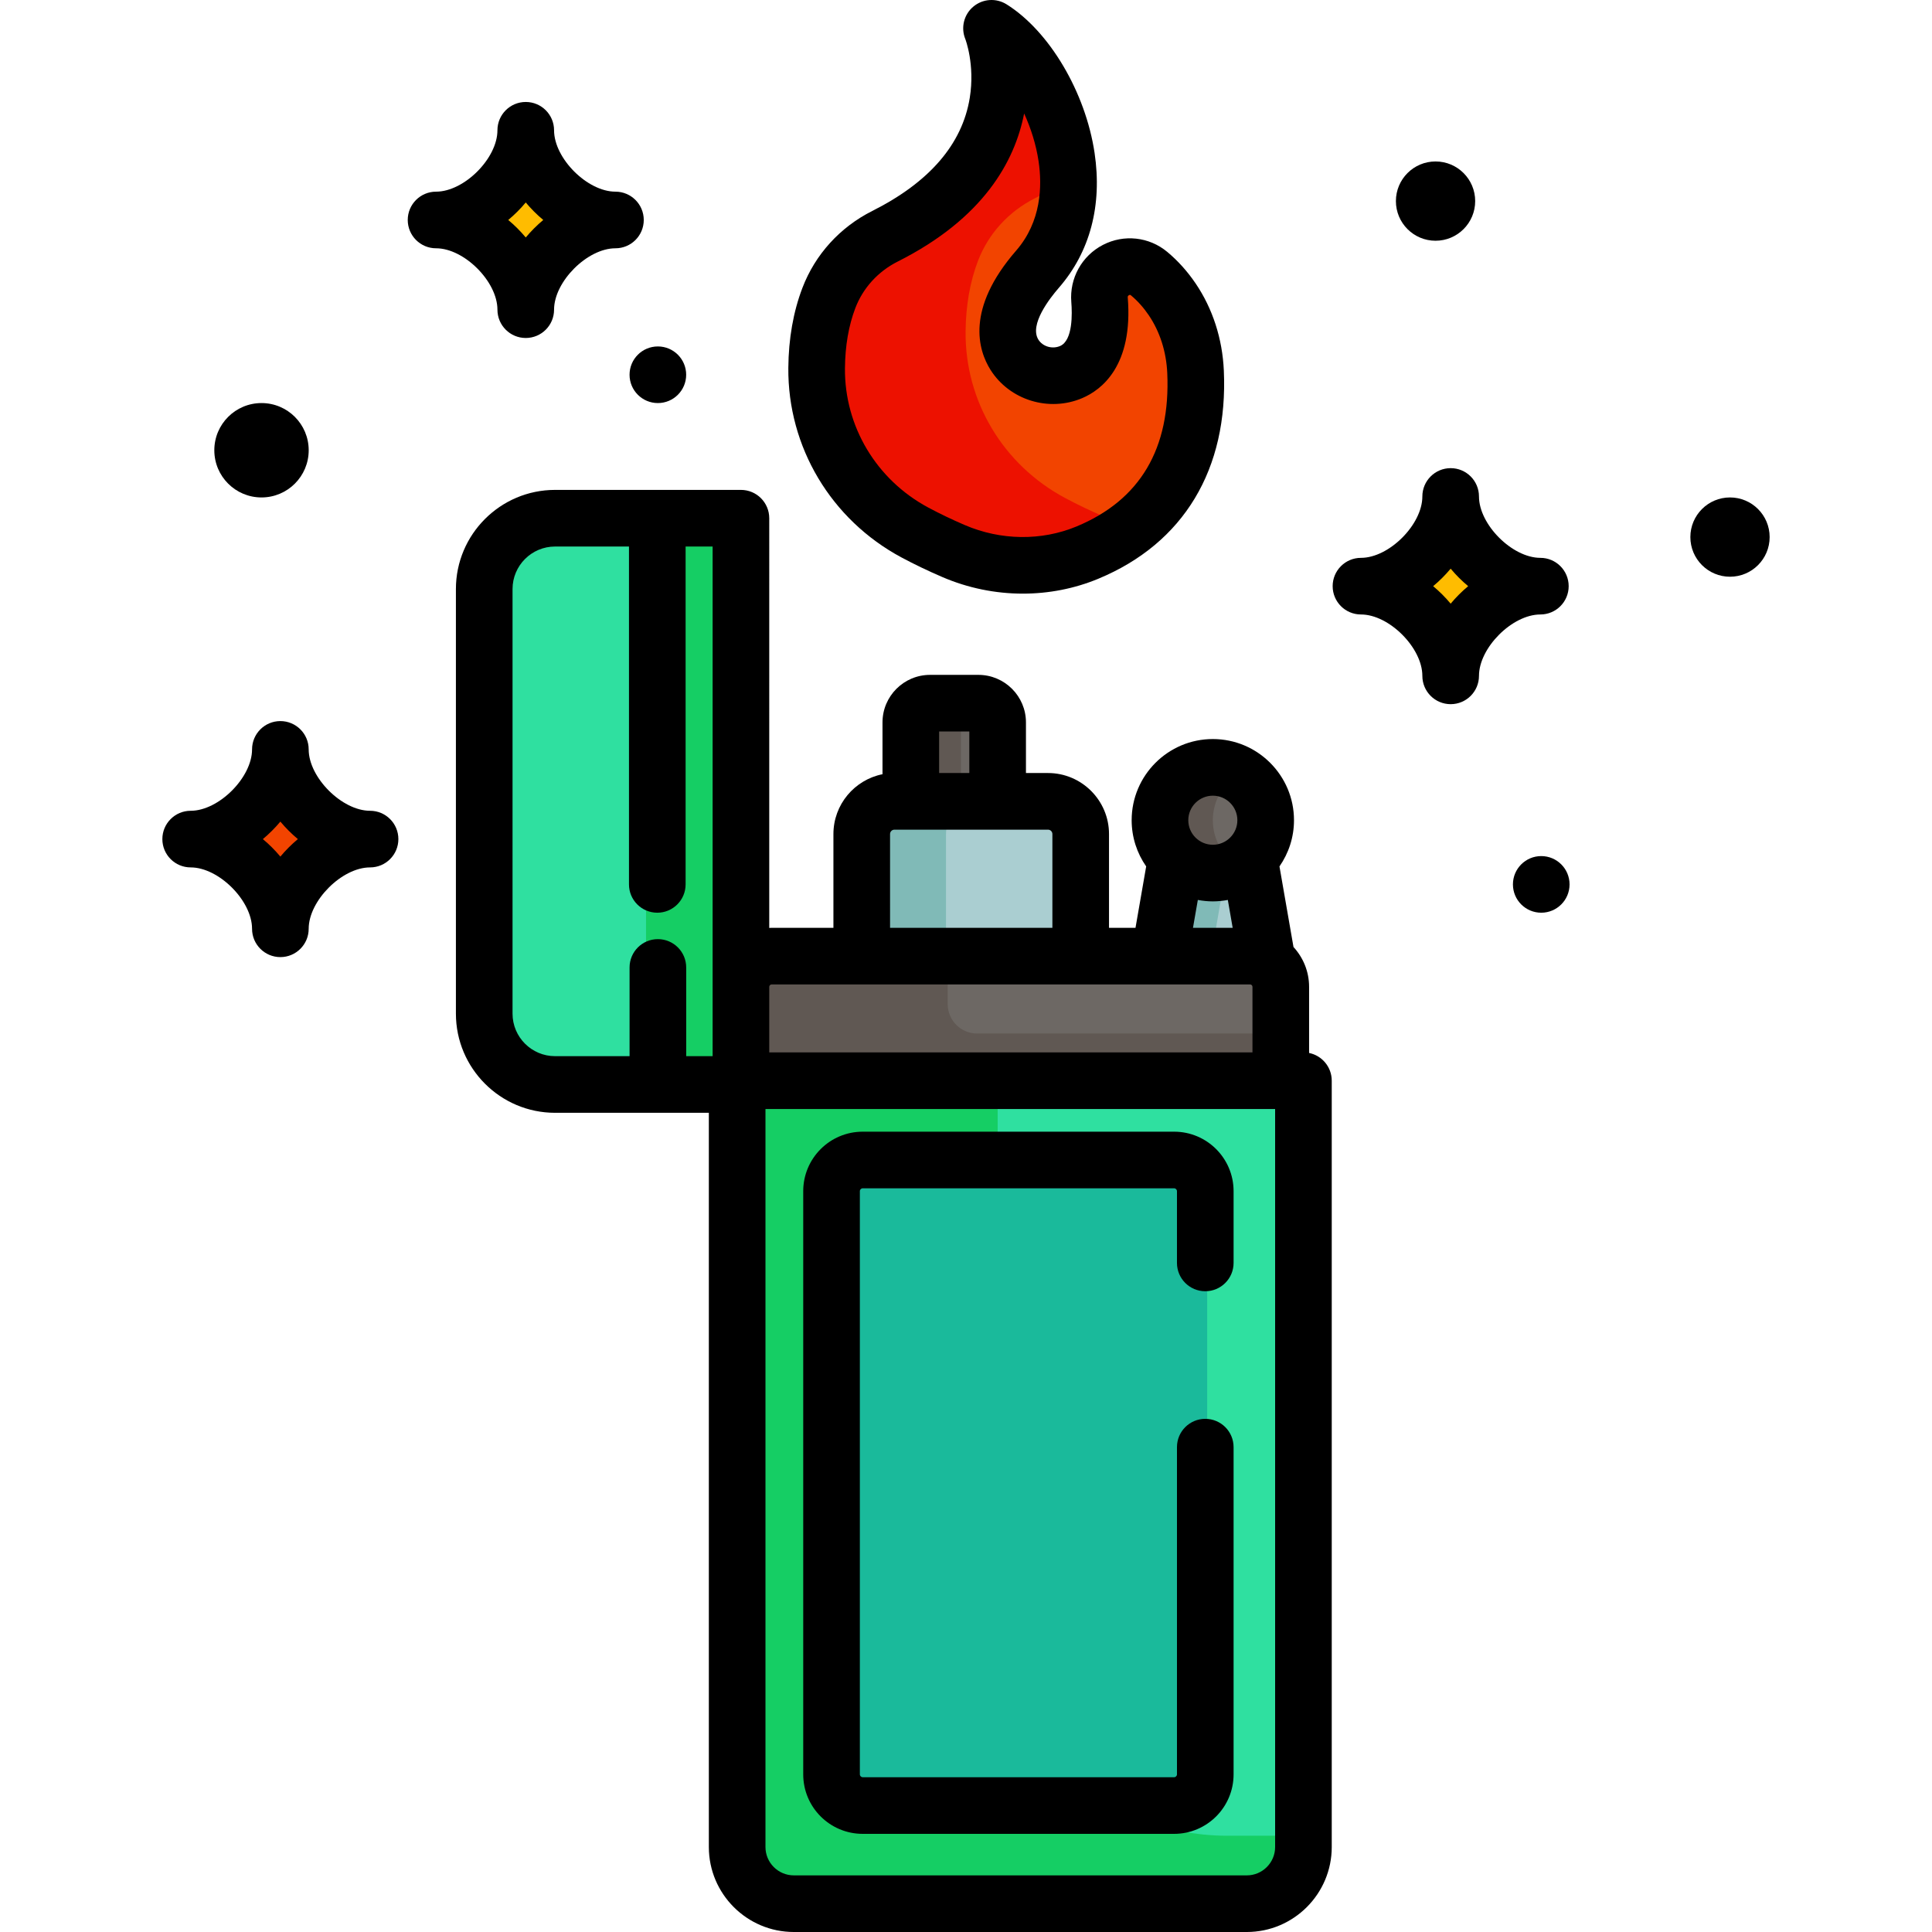 <?xml version="1.0" encoding="iso-8859-1"?>
<!-- Generator: Adobe Illustrator 19.0.0, SVG Export Plug-In . SVG Version: 6.00 Build 0)  -->
<svg version="1.1" id="Capa_1" xmlns="http://www.w3.org/2000/svg" xmlns:xlink="http://www.w3.org/1999/xlink" x="0px" y="0px"
	 viewBox="0 0 511.999 511.999" style="enable-background:new 0 0 511.999 511.999;" xml:space="preserve">
<path style="fill:#AACED1;" d="M306.636,253.883l4.562-26.227l7.714,2.97c0.882,0.166,1.7,0.246,2.499,0.246
	c0.799,0,1.617-0.081,2.499-0.246l7.578-3.756l5.25,30.186L306.636,253.883z"/>
<path style="fill:#80BAB7;" d="M320.866,253.883l4.14-23.799l-1.094,0.542c-0.882,0.166-1.7,0.246-2.499,0.246
	c-0.799,0-1.617-0.081-2.499-0.246l-7.714-2.97l-4.562,26.227l30.105,3.173l-0.266-1.528L320.866,253.883z"/>
<path style="fill:#6D6864;" d="M321.411,231.873c-7.999,0-14.507-6.508-14.507-14.507c0-7.999,6.508-14.507,14.507-14.507
	c7.999,0,14.507,6.508,14.507,14.507C335.918,225.365,329.41,231.873,321.411,231.873z"/>
<path style="fill:#605853;" d="M321.411,217.366c0-5.355,2.924-10.031,7.253-12.544c-2.137-1.241-4.61-1.963-7.253-1.963
	c-7.999,0-14.507,6.508-14.507,14.507c0,7.999,6.508,14.507,14.507,14.507c2.643,0,5.116-0.722,7.253-1.963
	C324.336,227.398,321.411,222.722,321.411,217.366z"/>
<path style="fill:#6D6864;" d="M240.875,212.864v-22.788c0-2.333,1.891-4.224,4.224-4.224h15.563c2.333,0,4.224,1.891,4.224,4.224
	v22.788H240.875z"/>
<path style="fill:#605853;" d="M258.882,185.852H245.1c-2.333,0-4.224,1.891-4.224,4.224v22.788h13.783v-22.788
	C254.658,187.744,256.549,185.852,258.882,185.852z"/>
<path style="fill:#2FE0A0;" d="M147.096,287.898c-10.643,0-19.272-8.628-19.272-19.272V156.102c0-10.643,8.628-19.271,19.271-19.271
	h41.684c4.46,0,8.077,3.616,8.077,8.077v142.99H147.096z"/>
<path style="fill:#15CE64;" d="M188.78,136.83h-25.647c4.46,0,8.077,3.616,8.077,8.077v142.991h25.647V144.907
	C196.855,140.447,193.24,136.83,188.78,136.83z"/>
<path style="fill:#AACED1;" d="M227.869,266.889v-45.856c0-5.056,4.113-9.169,9.169-9.169h40.688c5.056,0,9.169,4.113,9.169,9.169
	v45.856H227.869z"/>
<path style="fill:#80BAB7;" d="M259.868,211.864h-22.829c-5.056,0-9.169,4.113-9.169,9.169v45.856h22.829v-45.856
	C250.699,215.978,254.812,211.864,259.868,211.864z"/>
<path style="fill:#6D6864;" d="M195.855,301.904v-40.378c0-4.766,3.878-8.644,8.644-8.644h126.778c4.766,0,8.644,3.878,8.644,8.644
	v40.378L195.855,301.904L195.855,301.904z"/>
<path style="fill:#605853;" d="M251.154,266.106v-13.224h-46.655c-4.774,0-8.644,3.87-8.644,8.644v40.378H339.92v-28.013h-80.98
	C254.639,273.892,251.154,270.406,251.154,266.106z"/>
<path style="fill:#2FE0A0;" d="M210.369,504.996c-8.569,0-15.515-6.946-15.515-15.515V285.897H341.9
	c2.222,0,4.023,1.801,4.023,4.023v199.562c0,8.568-6.946,15.514-15.514,15.514H210.369z"/>
<path style="fill:#15CE64;" d="M325.149,486.487c-33.558,0-60.763-27.204-60.763-60.763V285.897h-69.531v203.583
	c0,8.569,6.946,15.515,15.515,15.515h120.039c8.568,0,15.514-6.946,15.514-15.514v-2.994H325.149z"/>
<path style="fill:#1ABA9B;" d="M228.631,478.984c-4.833,0-8.765-3.932-8.765-8.765V315.673c0-4.833,3.932-8.765,8.765-8.765h82.516
	c4.833,0,8.765,3.932,8.765,8.765V470.22c0,4.833-3.932,8.765-8.765,8.765h-82.516V478.984z"/>
<path style="fill:#F24400;" d="M68.394,232.42c-1.256-1.504-2.643-2.891-4.147-4.147l-3.296-2.751c-1.967-1.642-1.967-4.665,0-6.307
	l3.296-2.751c1.504-1.256,2.891-2.643,4.147-4.147l2.753-3.297c1.642-1.967,4.664-1.967,6.306,0l2.753,3.297
	c1.256,1.504,2.643,2.891,4.147,4.147l3.296,2.751c1.967,1.642,1.967,4.665,0,6.307l-3.296,2.751
	c-1.504,1.256-2.891,2.643-4.147,4.147l-2.753,3.297c-1.642,1.967-4.664,1.967-6.306,0L68.394,232.42z"/>
<g>
	<path style="fill:#FFBC00;" d="M133.434,68.359c-1.263-1.512-2.658-2.907-4.17-4.17l-3.117-2.601c-2.054-1.715-2.054-4.87,0-6.585
		l3.117-2.601c1.512-1.263,2.907-2.657,4.17-4.17l2.604-3.118c1.715-2.054,4.87-2.054,6.584,0l2.604,3.118
		c1.263,1.512,2.658,2.907,4.17,4.17l3.117,2.601c2.054,1.715,2.054,4.87,0,6.585l-3.12,2.604c-1.51,1.261-2.903,2.653-4.164,4.164
		l-2.606,3.121c-1.715,2.054-4.87,2.054-6.584,0L133.434,68.359z"/>
	<path style="fill:#FFBC00;" d="M378.468,165.312c-1.212-1.452-2.551-2.791-4.003-4.003l-4.375-3.652
		c-1.447-1.208-1.447-3.43,0-4.637l4.372-3.649c1.454-1.214,2.795-2.555,4.009-4.009l3.651-4.373c1.208-1.446,3.43-1.446,4.636,0
		l3.651,4.373c1.214,1.454,2.555,2.795,4.009,4.009l4.372,3.649c1.447,1.208,1.447,3.43,0,4.637l-4.375,3.652
		c-1.452,1.212-2.791,2.551-4.003,4.003l-3.654,4.376c-1.208,1.446-3.43,1.446-4.636,0L378.468,165.312z"/>
</g>
<path style="fill:#F24400;" d="M271.057,150.322c-6.399,0-12.632-1.285-18.527-3.819c-3.652-1.571-7.124-3.235-10.319-4.949
	c-16.369-8.776-26.444-25.64-26.291-44.01c0.058-6.907,1.159-13.216,3.272-18.751c2.749-7.205,8.119-13.112,15.118-16.632
	c16.683-8.39,26.523-19.703,29.243-33.625l1.887-9.651c0.904-4.627,7.211-5.371,9.168-1.082l4.082,8.947
	c2.22,4.865,3.72,9.842,4.458,14.793c1.23,8.231,0.87,20.137-7.813,30.12c-5.281,6.071-10.622,14.828-6.076,22.074
	c2.063,3.285,5.845,5.327,9.869,5.327c1.579,0,3.107-0.311,4.545-0.925c6.964-2.975,7.767-11.791,7.214-18.662
	c-0.286-3.53,1.487-6.736,4.629-8.362c1.256-0.647,2.575-0.972,3.934-0.972c1.383,0,3.446,0.349,5.426,2.013
	c2.297,1.915,4.385,4.241,6.183,6.894c3.782,5.586,5.95,12.311,6.274,19.45c1.053,23.36-8.957,40.098-28.948,48.405
	C282.925,149.172,277.094,150.322,271.057,150.322z"/>
<path style="fill:#ED1100;" d="M292.501,136.877c-3.652-1.571-7.124-3.235-10.319-4.949c-16.369-8.776-26.444-25.64-26.291-44.01
	c0.058-6.907,1.159-13.216,3.272-18.751c2.749-7.205,8.119-13.112,15.118-16.632c3.412-1.716,6.52-3.56,9.357-5.516
	c-0.061-1.946-0.239-3.791-0.49-5.476c-0.738-4.95-2.238-9.927-4.458-14.793l-4.082-8.947c-1.957-4.289-8.264-3.545-9.168,1.082
	l-1.886,9.651c-2.721,13.923-12.561,25.236-29.243,33.625c-6.999,3.521-12.369,9.427-15.118,16.632
	c-2.113,5.535-3.214,11.844-3.272,18.751c-0.152,18.37,9.921,35.234,26.291,44.01c3.194,1.714,6.667,3.379,10.319,4.949
	c5.896,2.534,12.128,3.819,18.527,3.819c6.038,0,11.868-1.151,17.329-3.42c4.744-1.972,8.919-4.424,12.525-7.32
	C298.047,138.948,295.237,138.054,292.501,136.877z"/>
<path d="M311.907,383.509v86.711c0,0.42-0.341,0.761-0.761,0.761h-82.515c-0.42,0-0.761-0.341-0.761-0.761V315.673
	c0-0.42,0.341-0.761,0.761-0.761h82.515c0.42,0,0.761,0.341,0.761,0.761v19.014c0,4.144,3.359,7.503,7.503,7.503l0,0
	c4.144,0,7.503-3.36,7.503-7.503v-19.013c0-8.709-7.06-15.768-15.768-15.768h-82.515c-8.708,0-15.768,7.059-15.768,15.768v154.547
	c0,8.709,7.06,15.768,15.768,15.768h82.515c8.708,0,15.768-7.059,15.768-15.768V383.51c0-4.144-3.36-7.503-7.503-7.503l0,0
	C315.267,376.006,311.907,379.364,311.907,383.509z"/>
<path d="M346.923,279.045v-17.519c0-4.073-1.577-7.774-4.136-10.562l-3.714-21.354c2.419-3.479,3.848-7.695,3.848-12.245
	c0-11.86-9.649-21.51-21.51-21.51c-11.86,0-21.51,9.649-21.51,21.51c0,4.549,1.429,8.766,3.848,12.245l-2.829,16.268h-7.021v-24.846
	c0-8.918-7.255-16.172-16.172-16.172h-5.838v-13.415c0-6.945-5.651-12.597-12.597-12.597h-12.824
	c-6.945,0-12.597,5.651-12.597,12.597v13.731c-7.405,1.477-13.006,8.023-13.006,15.857v24.846h-16.367
	c-0.216,0-0.426,0.024-0.64,0.032V137.331c0-4.144-3.358-7.503-7.503-7.503h-49.259c-14.488,0-26.275,11.786-26.275,26.274v112.527
	c0,14.487,11.786,26.274,26.275,26.274h40.755v194.58c0,12.417,10.102,22.517,22.518,22.517h120.038
	c12.417,0,22.518-10.102,22.518-22.517V286.397C352.925,282.768,350.348,279.74,346.923,279.045z M188.852,261.526v18.368h-7.003
	v-23.511c0-4.144-3.358-7.503-7.503-7.503c-4.145,0-7.503,3.36-7.503,7.503v23.511h-19.746c-6.213,0-11.268-5.054-11.268-11.267
	V156.102c0-6.213,5.055-11.267,11.268-11.267h19.589v89.54c0,4.144,3.359,7.503,7.503,7.503s7.503-3.36,7.503-7.503v-89.54h7.16
	V261.526z M321.411,210.864c3.586,0,6.503,2.917,6.503,6.503c0,3.586-2.917,6.503-6.503,6.503c-3.586,0-6.503-2.917-6.503-6.503
	C314.908,213.781,317.826,210.864,321.411,210.864z M326.671,245.879h-10.52l1.285-7.386c1.291,0.242,2.616,0.383,3.975,0.383
	s2.685-0.141,3.975-0.383L326.671,245.879z M248.879,193.856h8.004v11.005h-8.004L248.879,193.856L248.879,193.856z
	 M235.873,221.033c0-0.643,0.522-1.166,1.166-1.166l0,0h40.688l0,0c0.643,0,1.166,0.522,1.166,1.166v24.846h-43.019L235.873,221.033
	L235.873,221.033z M203.858,261.526c0-0.353,0.287-0.64,0.64-0.64l0,0h126.778l0,0c0.353,0,0.64,0.287,0.64,0.64v17.368H203.859
	v-17.368H203.858z M337.919,489.482c0,4.142-3.37,7.51-7.511,7.51H210.369c-4.142,0-7.511-3.37-7.511-7.51V293.901h135.061V489.482z
	"/>
<path d="M238.901,147.727c3.374,1.809,7.028,3.563,10.862,5.21c6.79,2.919,14.061,4.382,21.293,4.382
	c6.857,0,13.677-1.315,20.016-3.949c22.627-9.402,34.438-29.002,33.256-55.187c-0.381-8.432-2.963-16.405-7.47-23.061
	c-2.166-3.197-4.696-6.013-7.522-8.368c-4.805-4.004-11.494-4.732-17.046-1.855c-5.598,2.9-8.888,8.843-8.382,15.138
	c0.242,3.019,0.438,10.199-2.986,11.662c-2.067,0.882-4.582,0.143-5.731-1.686c-2.473-3.942,2.971-10.933,5.426-13.755
	c8.26-9.494,11.529-21.857,9.456-35.749c-2.401-16.095-11.995-32.285-23.331-39.369c-2.757-1.725-6.312-1.476-8.803,0.618
	c-2.49,2.092-3.35,5.55-2.127,8.565c0.026,0.065,2.615,6.794,1.186,15.609c-1.99,12.27-10.683,22.353-25.834,29.972
	c-8.567,4.308-15.143,11.55-18.516,20.392c-2.411,6.317-3.667,13.446-3.732,21.19C208.743,118.466,220.232,137.717,238.901,147.727z
	 M226.669,81.648c2.036-5.335,6.027-9.715,11.237-12.337c22.679-11.404,31.013-26.504,33.502-39.241
	c1.789,3.921,3.164,8.233,3.824,12.652c0.979,6.566,0.745,16.005-5.936,23.686c-13.461,15.473-10.05,26.427-6.816,31.58
	c5.053,8.051,15.515,11.28,24.339,7.508c5.124-2.189,13.503-8.566,12.047-26.664c-0.014-0.168-0.034-0.423,0.329-0.611
	c0.283-0.146,0.389-0.061,0.532,0.06c1.745,1.455,3.328,3.223,4.705,5.255c2.951,4.36,4.648,9.658,4.903,15.322
	c0.9,19.976-7.181,33.654-24.024,40.652c-9.301,3.866-20.099,3.733-29.622-0.361c-3.44-1.48-6.703-3.043-9.698-4.649
	c-13.741-7.367-22.198-21.503-22.07-36.891C223.974,91.661,224.896,86.291,226.669,81.648z"/>
<path d="M415.714,155.339c0-4.144-3.359-7.503-7.503-7.503c-7.449,0-16.267-8.817-16.267-16.267c0-4.144-3.359-7.503-7.503-7.503
	s-7.503,3.36-7.503,7.503c0,7.449-8.817,16.267-16.267,16.267c-4.145,0-7.503,3.36-7.503,7.503s3.358,7.503,7.503,7.503
	c7.449,0,16.267,8.817,16.267,16.267c0,4.144,3.358,7.503,7.503,7.503s7.503-3.36,7.503-7.503c0-7.449,8.817-16.267,16.267-16.267
	C412.354,162.842,415.714,159.483,415.714,155.339z M384.44,159.977c-1.401-1.678-2.959-3.236-4.638-4.637
	c1.679-1.401,3.236-2.959,4.638-4.637c1.401,1.678,2.959,3.236,4.638,4.637C387.399,156.74,385.84,158.298,384.44,159.977z"/>
<path d="M98.071,214.865c-7.449,0-16.267-8.817-16.267-16.267c0-4.144-3.359-7.503-7.503-7.503s-7.503,3.36-7.503,7.503
	c0,7.449-8.817,16.267-16.267,16.267c-4.145,0-7.503,3.36-7.503,7.503s3.359,7.503,7.503,7.503c7.449,0,16.267,8.817,16.267,16.267
	c0,4.144,3.359,7.503,7.503,7.503s7.503-3.36,7.503-7.503c0-7.449,8.817-16.267,16.267-16.267c4.145,0,7.503-3.36,7.503-7.503
	S102.215,214.865,98.071,214.865z M74.3,227.007c-1.401-1.678-2.959-3.236-4.638-4.637c1.679-1.401,3.236-2.959,4.638-4.637
	c1.401,1.678,2.959,3.236,4.638,4.637C77.26,223.77,75.701,225.328,74.3,227.007z"/>
<path d="M131.826,82.066c0,4.144,3.359,7.503,7.503,7.503s7.503-3.36,7.503-7.503c0-7.449,8.817-16.267,16.267-16.267
	c4.145,0,7.503-3.36,7.503-7.503s-3.359-7.503-7.503-7.503c-7.449,0-16.267-8.817-16.267-16.267c0-4.144-3.359-7.503-7.503-7.503
	s-7.503,3.36-7.503,7.503c0,7.449-8.817,16.267-16.267,16.267c-4.145,0-7.503,3.36-7.503,7.503s3.359,7.503,7.503,7.503
	C123.009,65.798,131.826,74.616,131.826,82.066z M139.329,53.658c1.401,1.678,2.959,3.236,4.638,4.637
	c-1.679,1.401-3.236,2.959-4.638,4.637c-1.401-1.678-2.959-3.236-4.638-4.637C136.37,56.894,137.929,55.336,139.329,53.658z"/>
<circle cx="380.433" cy="53.293" r="10.505"/>
<circle cx="458.468" cy="142.333" r="10.505"/>
<circle cx="174.34" cy="99.313" r="7.503"/>
<circle cx="408.445" cy="234.374" r="7.503"/>
<circle cx="69.303" cy="119.322" r="12.506"/>
<g>
</g>
<g>
</g>
<g>
</g>
<g>
</g>
<g>
</g>
<g>
</g>
<g>
</g>
<g>
</g>
<g>
</g>
<g>
</g>
<g>
</g>
<g>
</g>
<g>
</g>
<g>
</g>
<g>
</g>
</svg>
